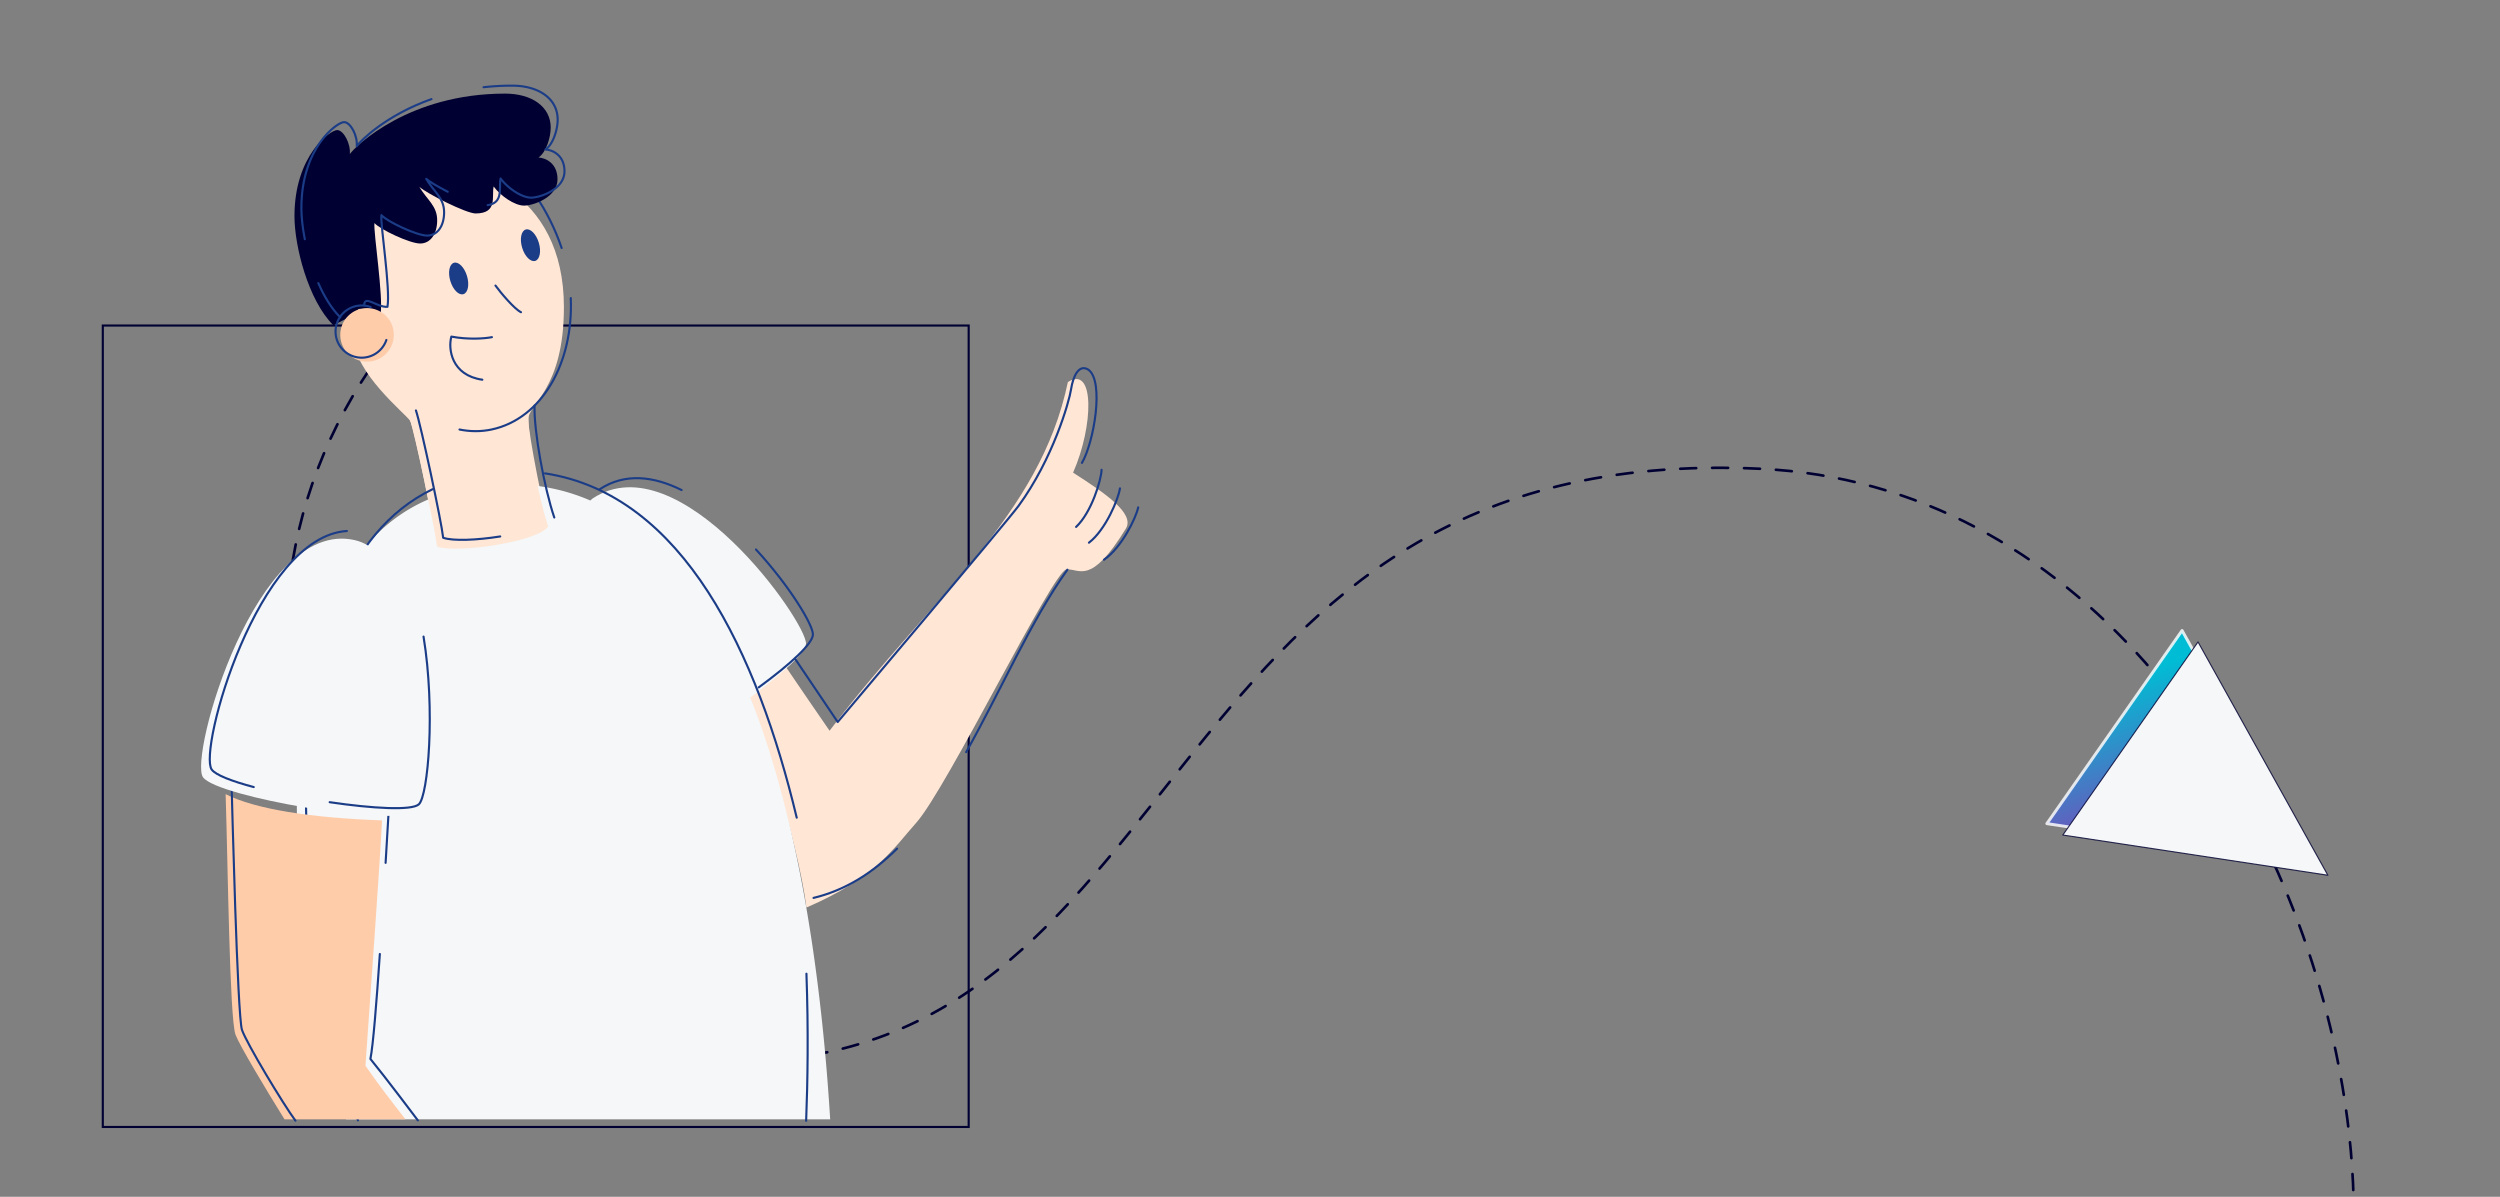 <?xml version="1.0" encoding="UTF-8" standalone="no"?>
<!-- Created with Inkscape (http://www.inkscape.org/) -->

<svg
   width="940"
   height="450"
   viewBox="0 0 248.708 119.062"
   version="1.1"
   id="svg5"
   inkscape:version="1.1.2 (b8e25be833, 2022-02-05)"
   sodipodi:docname="login-banner.svg"
   inkscape:export-filename="E:\oxyian-project\internal\oxyian-ui\cdn\asset\img\banner\login-banner.png"
   inkscape:export-xdpi="96"
   inkscape:export-ydpi="96"
   xmlns:inkscape="http://www.inkscape.org/namespaces/inkscape"
   xmlns:sodipodi="http://sodipodi.sourceforge.net/DTD/sodipodi-0.dtd"
   xmlns:xlink="http://www.w3.org/1999/xlink"
   xmlns="http://www.w3.org/2000/svg"
   xmlns:svg="http://www.w3.org/2000/svg">
  <rect x="0" y="0" width="248.708" height="119.062" fill="#808080" stroke="none"/>
  <sodipodi:namedview
     id="namedview7"
     pagecolor="#ffffff"
     bordercolor="#999999"
     borderopacity="1"
     inkscape:pageshadow="0"
     inkscape:pageopacity="0"
     inkscape:pagecheckerboard="0"
     inkscape:document-units="mm"
     showgrid="false"
     units="px"
     inkscape:zoom="0.45548209"
     inkscape:cx="178.93129"
     inkscape:cy="289.80283"
     inkscape:window-width="1366"
     inkscape:window-height="745"
     inkscape:window-x="1358"
     inkscape:window-y="-8"
     inkscape:window-maximized="1"
     inkscape:current-layer="layer1"
     showguides="true"
     inkscape:guide-bbox="true">
    <sodipodi:guide
       position="42.923,86.715"
       orientation="0,-1"
       id="guide873" />
  </sodipodi:namedview>
  <defs
     id="defs2">
    <style
       id="style824">.cls-1{fill:#f7f7f7;}.cls-2,.cls-3,.cls-9{fill:none;stroke-linecap:round;stroke-linejoin:round;}.cls-2{stroke:#b2c3fb;}.cls-2,.cls-3{stroke-width:10px;}.cls-3{stroke:#eaf0ff;}.cls-4{fill:#d7e0ff;}.cls-5{fill:#eaf0ff;opacity:0.67;isolation:isolate;}.cls-6{fill:#fff;}.cls-7{fill:#3c3744;}.cls-8{fill:#46dbc9;}.cls-9{stroke:#1b3c87;stroke-width:25px;}.cls-10{fill:#eecb55;}.cls-11{fill:#1b3c87;}.cls-12{fill:#e49d75;}</style>
    <linearGradient
       inkscape:collect="always"
       xlink:href="#linearGradient2422"
       id="linearGradient2424"
       x1="53.752"
       y1="69.2"
       x2="98.288"
       y2="75.563"
       gradientUnits="userSpaceOnUse" />
    <linearGradient
       inkscape:collect="always"
       id="linearGradient2422">
      <stop
         style="stop-color:#9c27b0;stop-opacity:1"
         offset="0"
         id="stop2418" />
      <stop
         style="stop-color:#00bcd4;stop-opacity:1"
         offset="1"
         id="stop2420" />
    </linearGradient>
  </defs>
  <g
     inkscape:label="Layer 1"
     inkscape:groupmode="layer"
     id="layer1">
    <path
       class="cls-2"
       d="m 225.614,148.144 c 8.43,-8.856 10.478,-25.805 6.796,-43.357 C 226.62,77.192 206.665,48.106 175.076,46.633 114.551,43.812 119.408,104.468 74.008,105.64 34.527,106.656 16.715,66.422 36.867,36.588"
       id="path10-1"
       style="fill:none;stroke:#000033;stroke-width:0.265;stroke-linecap:round;stroke-linejoin:round;stroke-miterlimit:4;stroke-dasharray:1.587;stroke-dashoffset:0;stroke-opacity:1"
       sodipodi:nodetypes="csccc"
       inkscape:export-filename="E:\playground\uikit\temp\img\char\path10-1.png"
       inkscape:export-xdpi="100.05334"
       inkscape:export-ydpi="100.05334" />
    <g
       id="g1999"
       transform="matrix(2.615,0,0,2.615,-53.436,-109.097)">
      <g
         id="g24975"
         transform="rotate(4.088,48.594,-514.627)" />
      <rect
         style="fill:none;fill-rule:evenodd;stroke:#000033;stroke-width:0.081;stroke-miterlimit:4;stroke-dasharray:none"
         id="rect2227"
         width="32.941"
         height="30.489"
         x="24.345"
         y="54.104" />
      <path
         class="cls-6"
         d="m 41.887,53.415 c 0,3.116 -1.354,3.681 -1.354,4.246 0,0.565 0.614,3.665 0.789,4.072 -0.457,0.64 -3.681,0.972 -4.296,0.806 -0.05,-0.607 -0.823,-4.554 -0.997,-4.82 -0.175,-0.266 -2.127,-1.829 -2.127,-3.125 0,-2.9 0.191,-6.756 2.119,-6.756 2.344,-2.73e-4 5.867,1.138 5.867,5.576 z"
         id="path848-7"
         style="fill:#ffe6d5;fill-opacity:1;stroke-width:0.014" />
      <path
         class="cls-6"
         d="m 50.34,67.103 c 0.365,0.541 1.289,1.889 1.654,2.416 3.929,-5.17 7.998,-8.164 9.066,-13.266 1.034,-0.658 0.975,1.69 0.198,3.448 1.213,0.776 2.361,1.554 2.008,2.129 -1.351,2.2 -1.758,1.508 -2.262,1.553 -0.505,0.045 -4.548,8.334 -5.713,9.637 -0.858,0.961 -1.525,2.084 -4.179,3.226 -0.285,-2.429 -2.074,-8.179 -2.439,-8.615 0.328,-0.235 1.301,-1.068 1.667,-0.528 z"
         id="path854-0"
         style="fill:#ffe6d5;fill-opacity:1;stroke-width:0.014" />
      <path
         class="cls-8"
         d="m 49.036,68.216 c 1.217,-0.928 2.039,-1.659 2.061,-2.001 0.051,-0.811 -4.81,-7.723 -8.118,-5.531 -1.403,1.02 3.65,9.328 6.057,7.533 z"
         id="path856-1"
         style="fill:#f5f7f8;fill-opacity:1;stroke-width:0.014" />
      <path
         class="cls-9"
         d="M 46.364,60.362 C 45.298,59.833 44.205,59.7 43.242,60.338"
         id="path858-6"
         style="fill:none;stroke:#1b3c87;stroke-width:0.081;stroke-linecap:round;stroke-linejoin:round;stroke-miterlimit:4;stroke-dasharray:none" />
      <path
         class="cls-9"
         d="m 49.299,67.87 c 1.235,-0.903 2.039,-1.659 2.061,-2.001 0.022,-0.351 -0.873,-1.842 -2.166,-3.245"
         id="path860-4"
         style="fill:none;stroke:#1b3c87;stroke-width:0.081;stroke-linecap:round;stroke-linejoin:round;stroke-miterlimit:4;stroke-dasharray:none" />
      <path
         class="cls-8"
         d="m 39.898,60.138 c 9.728,0.089 11.669,16.795 12.119,24.166 H 33.601 c -2.324,-7.231 -4.042,-22.658 4.769,-24.05 a 9.303,9.303 0 0 1 1.528,-0.116 z"
         id="path862-7"
         style="fill:#f5f7f8;fill-opacity:1;stroke-width:0.014" />
      <path
         class="cls-6"
         d="m 36.026,57.67 c 0.177,0.506 0.977,4.252 1.036,4.843 0.751,0.27 3.839,-0.178 4.227,-0.769 -0.38,-1.114 -0.784,-3.325 -0.75,-4.253"
         id="path886-9"
         style="fill:#ffe6d5;fill-opacity:1;stroke-width:0.014" />
      <path
         class="cls-9"
         d="M 41.521,61.407 C 41.141,60.293 40.737,58.083 40.771,57.154"
         id="path888-6"
         style="fill:none;stroke:#1b3c87;stroke-width:0.081;stroke-linecap:round;stroke-linejoin:round;stroke-miterlimit:4;stroke-dasharray:none" />
      <path
         class="cls-9"
         d="m 36.258,57.334 c 0.177,0.506 0.977,4.252 1.036,4.843 0.365,0.131 1.28,0.093 2.17,-0.049"
         id="path890-6"
         style="fill:none;stroke:#1b3c87;stroke-width:0.081;stroke-linecap:round;stroke-linejoin:round;stroke-miterlimit:4;stroke-dasharray:none" />
      <path
         class="cls-9"
         d="M 41.801,51.154 C 41.562,50.442 41.208,49.745 40.847,49.219"
         id="path892-0"
         style="fill:none;stroke:#1b3c87;stroke-width:0.081;stroke-linecap:round;stroke-linejoin:round;stroke-miterlimit:4;stroke-dasharray:none" />
      <path
         class="cls-9"
         d="m 37.916,58.06 c 0.407,0.082 0.82,0.085 1.226,-0.002 1.903,-0.407 3.114,-2.528 3.006,-4.999"
         id="path894-6"
         style="fill:none;stroke:#1b3c87;stroke-width:0.081;stroke-linecap:round;stroke-linejoin:round;stroke-miterlimit:4;stroke-dasharray:none" />
      <path
         class="cls-9"
         d="m 36.893,60.33 c -6.807,3.276 -5.057,17.55 -2.842,24.011"
         id="path896-9"
         style="fill:none;stroke:#1b3c87;stroke-width:0.081;stroke-linecap:round;stroke-linejoin:round;stroke-miterlimit:4;stroke-dasharray:none" />
      <path
         class="cls-9"
         d="M 50.744,72.826 C 49.252,66.597 46.446,60.539 41.17,59.728"
         id="path898-7"
         style="fill:none;stroke:#1b3c87;stroke-width:0.081;stroke-linecap:round;stroke-linejoin:round;stroke-miterlimit:4;stroke-dasharray:none" />
      <path
         class="cls-9"
         d="m 51.103,84.359 c 0.058,-1.486 0.089,-3.434 0.011,-5.596"
         id="path900-5"
         style="fill:none;stroke:#1b3c87;stroke-width:0.081;stroke-linecap:round;stroke-linejoin:round;stroke-miterlimit:4;stroke-dasharray:none" />
      <path
         class="cls-9"
         d="m 34.885,78.013 c -0.123,1.815 -0.256,3.491 -0.359,3.992 0.543,0.66 1.805,2.337 1.805,2.337"
         id="path902-3"
         style="fill:none;stroke:#1b3c87;stroke-width:0.081;stroke-linecap:round;stroke-linejoin:round;stroke-miterlimit:4;stroke-dasharray:none" />
      <path
         class="cls-9"
         d="m 35.227,72.472 c -0.016,0.228 -0.061,1.025 -0.123,2.073"
         id="path904-0"
         style="fill:none;stroke:#1b3c87;stroke-width:0.081;stroke-linecap:round;stroke-linejoin:round;stroke-miterlimit:4;stroke-dasharray:none" />
      <path
         class="cls-9"
         d="m 50.681,66.781 c 0.182,0.266 1.622,2.406 1.622,2.406 0,0 6.442,-7.623 6.879,-8.22 1.306,-1.784 1.929,-3.964 2,-4.442 0.068,-0.452 0.287,-0.986 0.665,-0.736 0.598,0.45 0.207,2.754 -0.252,3.541"
         id="path906-8"
         style="fill:none;stroke:#1b3c87;stroke-width:0.081;stroke-linecap:round;stroke-linejoin:round;stroke-miterlimit:4;stroke-dasharray:none" />
      <path
         class="cls-9"
         d="m 62.342,59.593 c -0.016,0.397 -0.381,1.618 -0.969,2.172"
         id="path908-3"
         style="fill:none;stroke:#1b3c87;stroke-width:0.081;stroke-linecap:round;stroke-linejoin:round;stroke-miterlimit:4;stroke-dasharray:none" />
      <path
         class="cls-9"
         d="m 63.041,60.299 c -0.055,0.394 -0.539,1.573 -1.179,2.066"
         id="path910-2"
         style="fill:none;stroke:#1b3c87;stroke-width:0.081;stroke-linecap:round;stroke-linejoin:round;stroke-miterlimit:4;stroke-dasharray:none" />
      <path
         class="cls-9"
         d="m 63.735,61.022 c -0.078,0.39 -0.632,1.537 -1.301,1.991"
         id="path912-2"
         style="fill:none;stroke:#1b3c87;stroke-width:0.081;stroke-linecap:round;stroke-linejoin:round;stroke-miterlimit:4;stroke-dasharray:none" />
      <path
         class="cls-9"
         d="m 57.19,70.333 c 1.334,-2.369 2.466,-5.008 3.852,-6.94"
         id="path914-7"
         style="fill:none;stroke:#1b3c87;stroke-width:0.081;stroke-linecap:round;stroke-linejoin:round;stroke-miterlimit:4;stroke-dasharray:none" />
      <path
         class="cls-9"
         d="m 51.384,75.879 c 1.233,-0.297 2.27,-0.969 3.178,-1.875"
         id="path916-6"
         style="fill:none;stroke:#1b3c87;stroke-width:0.081;stroke-linecap:round;stroke-linejoin:round;stroke-miterlimit:4;stroke-dasharray:none" />
      <path
         class="cls-9"
         d="m 39.284,52.584 c 0.2,0.277 0.723,0.893 0.97,1.013"
         id="path922-5"
         style="fill:none;stroke:#1b3c87;stroke-width:0.081;stroke-linecap:round;stroke-linejoin:round;stroke-miterlimit:4;stroke-dasharray:none" />
      <path
         class="cls-9"
         d="m 39.148,54.546 c -0.287,0.058 -0.911,0.098 -1.542,-0.021 -0.13,0.463 0,1.472 1.177,1.64"
         id="path924-5"
         style="fill:none;stroke:#1b3c87;stroke-width:0.081;stroke-linecap:round;stroke-linejoin:round;stroke-miterlimit:4;stroke-dasharray:none" />
      <path
         class="cls-6"
         d="m 29.017,71.931 c 1.112,0.571 3.248,0.904 5.951,0.999 -0.075,1.587 -0.438,6.589 -0.631,9.334 0.421,0.613 1.035,1.415 1.524,2.04 h -4.602 c -0.721,-1.16 -1.717,-2.824 -1.864,-3.22 -0.227,-0.609 -0.291,-6.508 -0.377,-9.153 z"
         id="path998-0"
         style="fill:#ffccaa;fill-opacity:1;stroke-width:0.014;stroke-miterlimit:4;stroke-dasharray:none" />
      <path
         class="cls-9"
         d="m 29.241,71.422 c 0.02,0.726 0.225,8.967 0.399,9.478 0.174,0.511 1.583,2.848 2.034,3.453"
         id="path1000-5"
         style="fill:none;stroke:#1b3c87;stroke-width:0.081;stroke-linecap:round;stroke-linejoin:round;stroke-miterlimit:4;stroke-dasharray:none" />
      <path
         class="cls-8"
         d="m 33.911,62.263 c -3.735,-0.816 -6.3,8.263 -5.753,9.026 0.547,0.763 7.279,1.871 7.88,1.324 0.601,-0.547 1.001,-9.667 -2.127,-10.35 z"
         id="path1002-5"
         style="fill:#f5f7f8;fill-opacity:1;stroke-width:0.014" />
      <path
         class="cls-9"
         d="m 32.977,72.238 c 1.623,0.239 3.122,0.326 3.391,0.081 0.353,-0.321 0.636,-3.593 0.179,-6.381"
         id="path1004-6"
         style="fill:none;stroke:#1b3c87;stroke-width:0.081;stroke-linecap:round;stroke-linejoin:round;stroke-miterlimit:4;stroke-dasharray:none" />
      <path
         class="cls-9"
         d="m 33.629,61.921 c -3.398,0.217 -5.657,8.353 -5.141,9.074 0.15,0.21 0.769,0.446 1.599,0.667"
         id="path1006-3"
         style="fill:none;stroke:#1b3c87;stroke-width:0.081;stroke-linecap:round;stroke-linejoin:round;stroke-miterlimit:4;stroke-dasharray:none" />
      <path
         class="cls-12"
         d="m 33.116,54.093 c -0.959,-0.951 -1.479,-3.017 -1.479,-4.148 0,-2.323 1.367,-3.277 1.622,-3.277 0.256,0 0.524,0.538 0.483,0.914 0.231,-0.32 2.256,-2.301 5.906,-2.301 1.011,0 1.737,0.49 1.737,1.295 0,0.366 -0.17,0.938 -0.464,1.135 0.299,0.022 0.723,0.236 0.723,0.831 0,0.679 -0.911,1 -1.273,1 -0.362,0 -0.898,-0.375 -1.157,-0.728 -0.081,0.389 0.163,1.022 -0.683,1.027 -0.357,0.002 -1.862,-0.759 -2.144,-1.014 0.286,0.491 0.679,0.717 0.679,1.273 0,0.52 -0.255,0.884 -0.648,0.884 -0.393,0 -1.527,-0.536 -1.738,-0.778 -0.045,0.353 0.349,2.815 0.23,3.487 -0.395,0.03 -0.88,-0.473 -0.886,-0.061"
         id="path1008-5"
         style="fill:#000033;fill-opacity:1;stroke-width:0.014" />
      <path
         class="cls-9"
         d="m 37.468,49.015 c -0.37,-0.19 -0.7,-0.384 -0.817,-0.49 0.286,0.491 0.679,0.717 0.679,1.273 0,0.52 -0.255,0.884 -0.648,0.884 -0.393,0 -1.527,-0.536 -1.737,-0.777 -0.045,0.353 0.349,2.815 0.23,3.487 -0.395,0.03 -0.88,-0.473 -0.886,-0.061"
         id="path1010-0"
         style="fill:none;stroke:#1b3c87;stroke-width:0.081;stroke-linecap:round;stroke-linejoin:round;stroke-miterlimit:4;stroke-dasharray:none" />
      <path
         class="cls-9"
         d="m 38.832,45.038 a 9.694,9.694 0 0 1 1.08,-0.06 c 1.011,0 1.738,0.49 1.738,1.295 0,0.366 -0.17,0.938 -0.464,1.134 0.299,0.022 0.723,0.236 0.723,0.831 0,0.679 -0.911,1.001 -1.273,1.001 -0.362,0 -0.898,-0.375 -1.157,-0.728 -0.074,0.356 0.124,0.916 -0.491,1.013"
         id="path1012-4"
         style="fill:none;stroke:#1b3c87;stroke-width:0.081;stroke-linecap:round;stroke-linejoin:round;stroke-miterlimit:4;stroke-dasharray:none" />
      <circle
         class="cls-2"
         cx="34.398"
         cy="54.459"
         r="1.019"
         id="circle82-6"
         style="display:inline;fill:#ffccaa;stroke:none;stroke-width:0.038" />
      <path
         class="cls-9"
         d="m 32.031,50.821 c -0.087,-0.439 -0.131,-0.848 -0.131,-1.178 0,-2.323 1.367,-3.277 1.622,-3.277 0.256,0 0.524,0.537 0.483,0.914 0.155,-0.215 1.12,-1.18 2.844,-1.79"
         id="path1014-6"
         style="fill:none;stroke:#1b3c87;stroke-width:0.081;stroke-linecap:round;stroke-linejoin:round;stroke-miterlimit:4;stroke-dasharray:none" />
      <path
         class="cls-9"
         d="M 33.378,53.79 C 33.047,53.462 32.768,53.001 32.545,52.491"
         id="path1016-7"
         style="fill:none;stroke:#1b3c87;stroke-width:0.081;stroke-linecap:round;stroke-linejoin:round;stroke-miterlimit:4;stroke-dasharray:none" />
      <path
         class="cls-9"
         d="m 34.535,53.402 a 0.993,0.993 0 1 0 0.598,1.252"
         id="path1018-8"
         style="fill:none;stroke:#1b3c87;stroke-width:0.081;stroke-linecap:round;stroke-linejoin:round;stroke-miterlimit:4;stroke-dasharray:none" />
      <path
         class="cls-11"
         d="m 37.567,52.41 c -0.1,-0.33 -0.039,-0.64 0.136,-0.693 0.175,-0.053 0.398,0.171 0.497,0.501 0.1,0.33 0.039,0.64 -0.136,0.693 -0.175,0.053 -0.398,-0.172 -0.497,-0.501 z"
         id="path980-0"
         style="fill:#1b3c87;stroke-width:0.018" />
      <path
         class="cls-11"
         d="m 40.299,51.144 c -0.1,-0.33 -0.039,-0.64 0.136,-0.693 0.175,-0.053 0.398,0.171 0.497,0.501 0.1,0.33 0.039,0.64 -0.136,0.693 -0.175,0.053 -0.398,-0.172 -0.497,-0.501 z"
         id="path980-0-9"
         style="fill:#1b3c87;stroke-width:0.018" />
    </g>
    <g
       id="g835"
       transform="matrix(-0.094,-0.408,-0.408,0.094,254.475,99.498)"
       style="display:inline">
      <path
         class="cls-6"
         d="M 44.691,49.7 68.14,108.919 105.635,67.317 Z"
         id="path164-8"
         style="display:inline;fill:url(#linearGradient2424);fill-opacity:1;stroke:#ffffff;stroke-width:0.716px;stroke-linecap:round;stroke-linejoin:round;stroke-opacity:0.82" />
      <path
         class="cls-6"
         d="M 41.198,46.617 64.647,105.837 102.142,64.235 Z"
         id="path164"
         style="display:inline;fill:#f5f7f8;fill-opacity:1;stroke:#000033;stroke-width:0.265;stroke-linecap:round;stroke-linejoin:round;stroke-miterlimit:4;stroke-dasharray:none;stroke-dashoffset:0;stroke-opacity:0.82" />
    </g>
  </g>
</svg>
